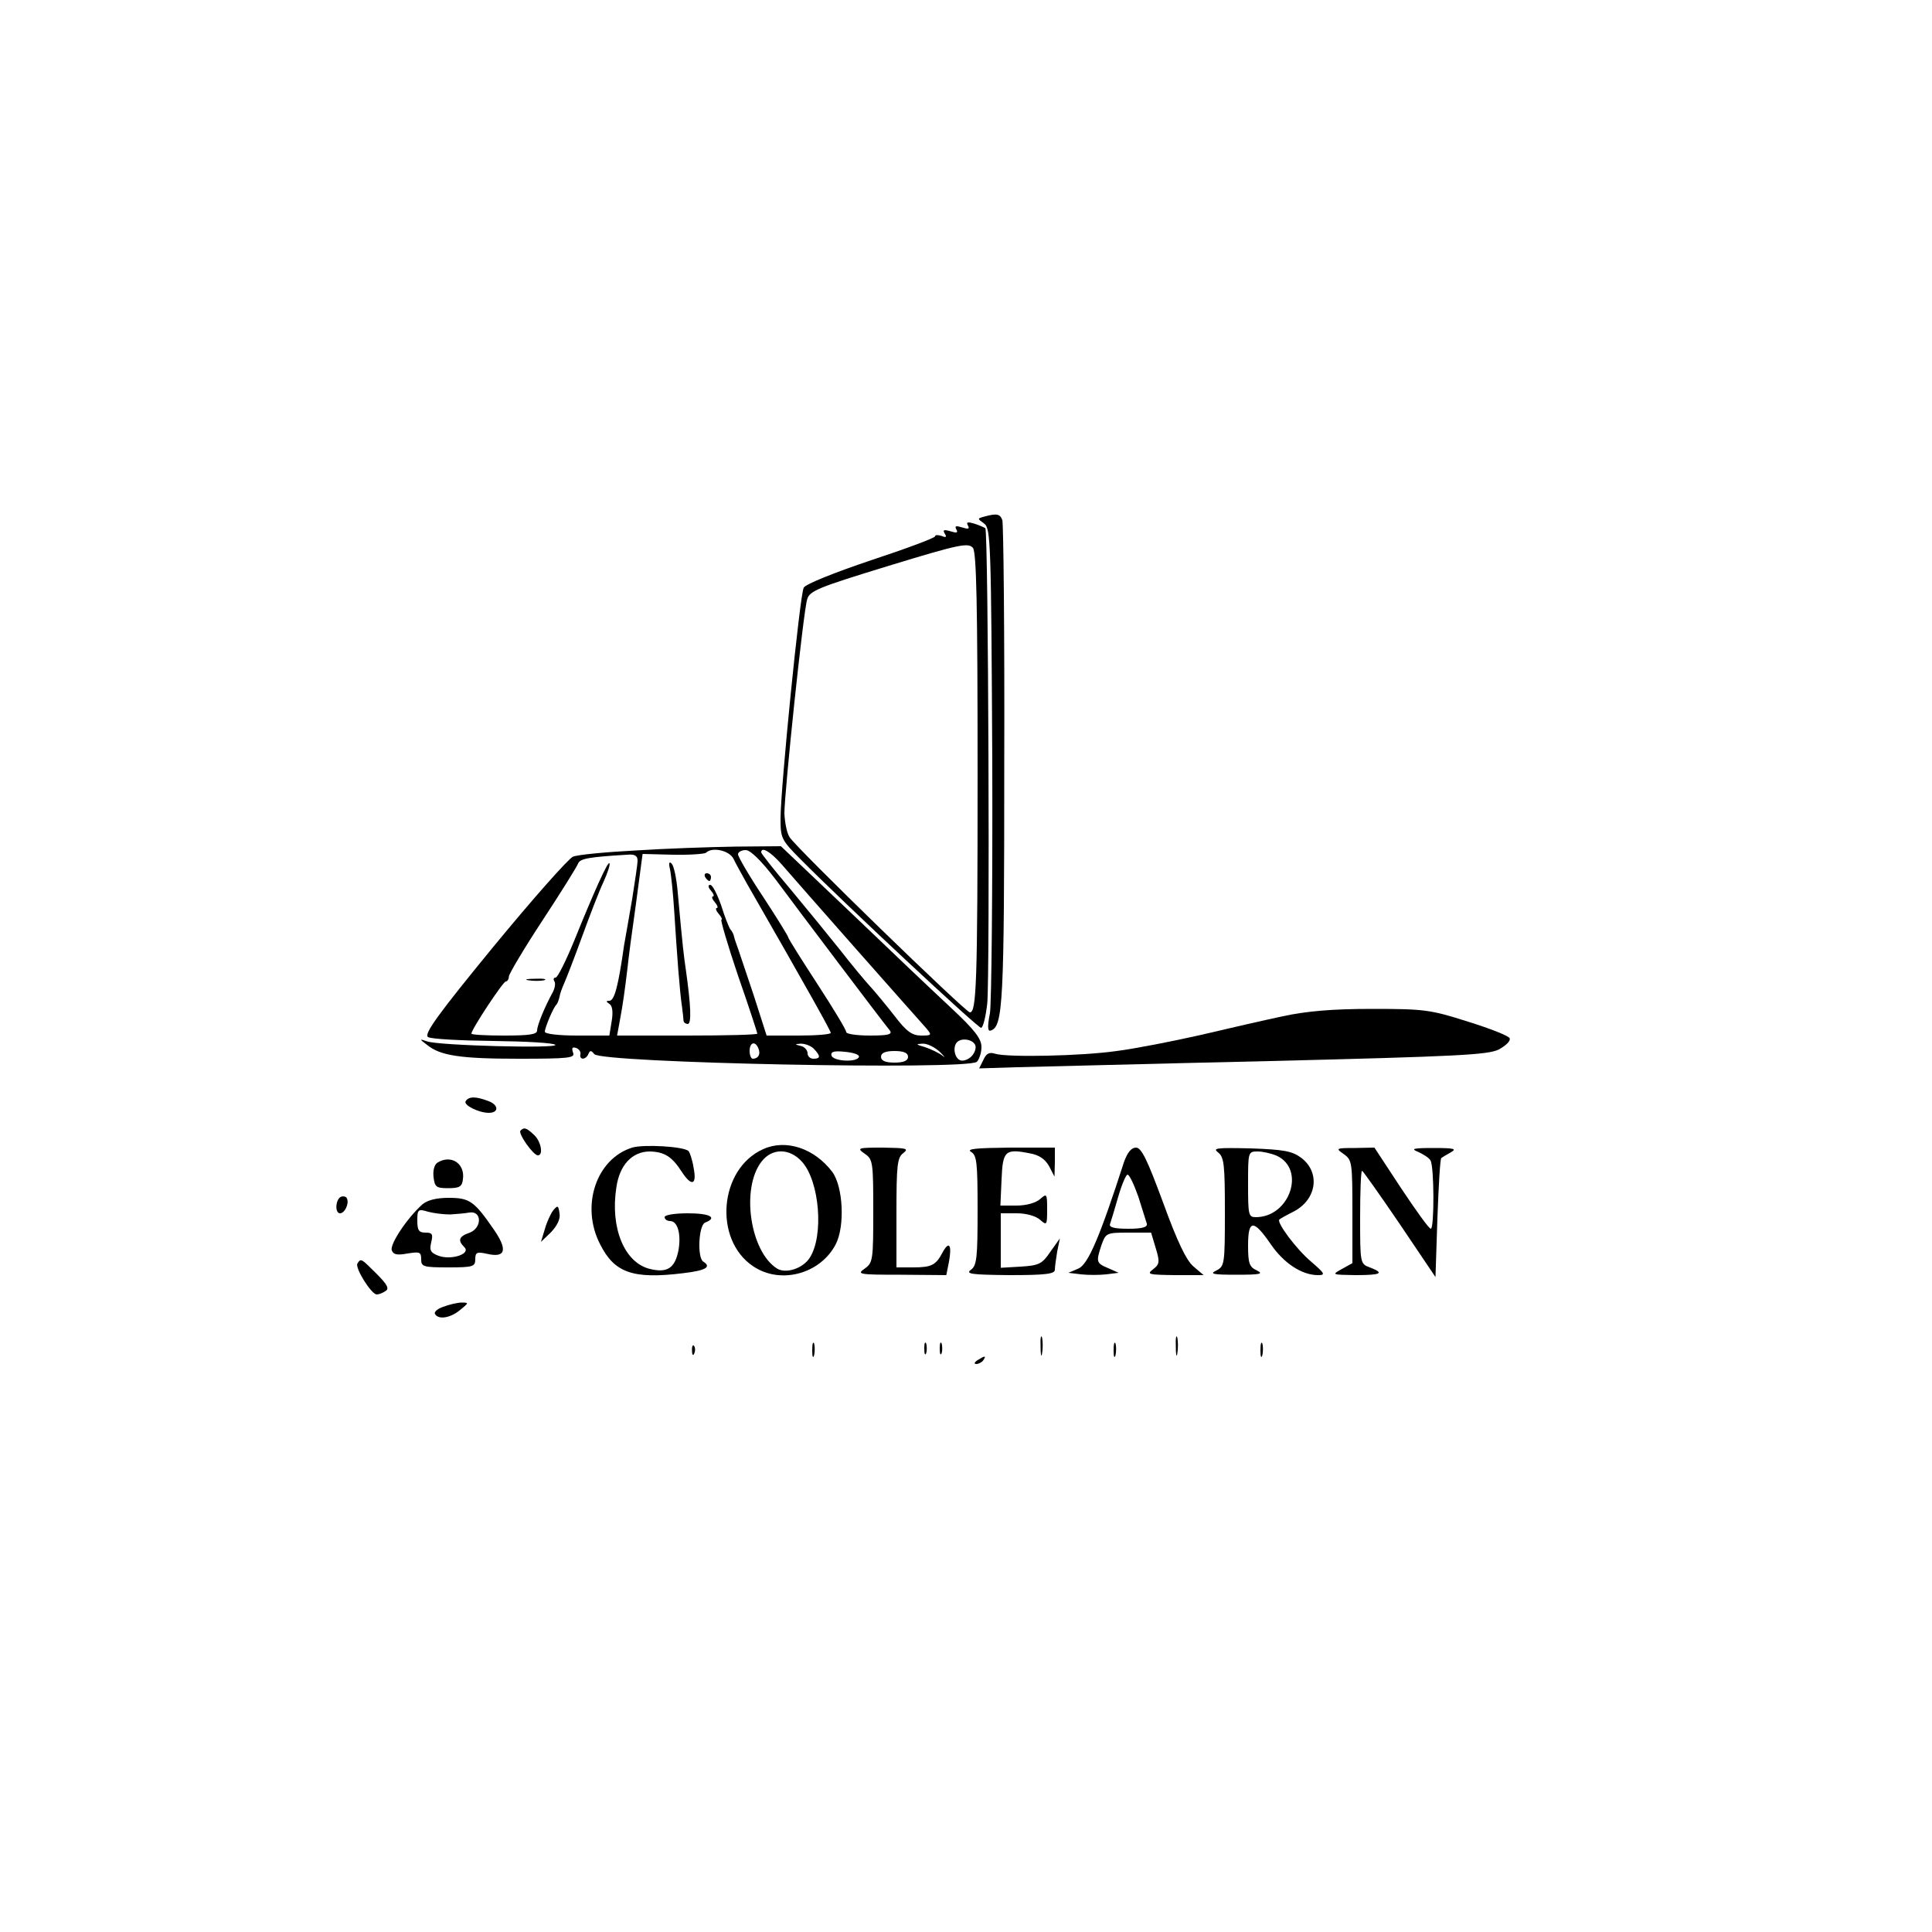 <?xml version="1.0" standalone="no"?>
<!DOCTYPE svg PUBLIC "-//W3C//DTD SVG 20010904//EN"
 "http://www.w3.org/TR/2001/REC-SVG-20010904/DTD/svg10.dtd">
<svg version="1.0" xmlns="http://www.w3.org/2000/svg"
 width="500pt" height="500pt" viewBox="0 0 500 500"
 preserveAspectRatio="xMidYMid meet">

<g transform="translate(0,500) scale(0.1,-0.1)"
fill="#000000" stroke="none">
<path d="M2547 3663 c-18 -5 -18 -5 0 -18 17 -13 18 -46 21 -615 1 -332 -2
-625 -6 -652 -7 -35 -6 -48 2 -45 32 10 35 71 35 689 1 339 -2 623 -5 632 -6
16 -14 18 -47 9z"/>
<path d="M2505 3640 c5 -9 1 -10 -15 -5 -16 5 -20 4 -15 -5 5 -9 1 -10 -15 -5
-17 5 -21 4 -15 -6 6 -9 3 -11 -8 -6 -10 3 -17 3 -17 -1 0 -4 -75 -32 -166
-62 -95 -32 -170 -62 -174 -71 -10 -18 -60 -519 -60 -598 0 -50 2 -55 53 -106
115 -116 457 -435 466 -435 5 0 12 28 16 63 7 71 3 1223 -5 1230 -3 2 -16 8
-29 12 -17 5 -21 4 -16 -5z m25 -644 c0 -544 -3 -616 -20 -616 -11 0 -453 429
-467 454 -7 11 -12 39 -13 61 0 54 49 524 59 554 6 22 29 31 212 87 183 56
205 60 217 46 9 -12 12 -145 12 -586z"/>
<path d="M1645 2799 c-77 -4 -150 -11 -162 -16 -11 -4 -104 -109 -206 -233
-146 -178 -181 -227 -169 -234 8 -5 84 -9 168 -10 84 -1 157 -5 161 -10 9 -10
-302 -2 -332 9 -20 7 -20 6 0 -9 34 -28 86 -36 237 -36 132 0 147 2 141 16 -4
12 -2 15 8 12 8 -3 13 -11 11 -17 -3 -15 15 -14 21 2 4 9 7 9 15 -1 16 -23
962 -42 990 -20 6 6 12 23 12 38 0 22 -17 44 -79 102 -43 40 -160 151 -259
246 l-181 172 -118 -1 c-65 -1 -181 -5 -258 -10z m253 -21 c6 -13 22 -41 34
-63 163 -284 218 -383 218 -388 0 -4 -37 -7 -83 -7 l-83 0 -33 103 c-19 56
-37 111 -41 122 -4 11 -9 25 -10 30 -1 6 -5 15 -10 20 -4 6 -15 34 -24 63 -10
28 -22 52 -28 52 -6 0 -6 -6 2 -15 7 -8 9 -15 5 -15 -4 0 -2 -7 5 -15 7 -8 9
-15 5 -15 -4 0 -2 -7 5 -15 7 -8 10 -15 7 -15 -3 0 16 -65 43 -145 28 -80 50
-148 50 -150 0 -3 -82 -5 -181 -5 l-182 0 7 38 c8 42 13 79 20 137 2 22 12 97
22 167 l17 128 78 -2 c43 -1 82 2 86 5 16 16 60 6 71 -15z m110 -55 c57 -77
276 -367 295 -390 7 -10 -4 -13 -52 -13 -33 0 -61 4 -61 9 0 6 -34 62 -75 125
-41 63 -75 117 -75 120 0 3 -29 50 -65 105 -36 54 -65 104 -65 110 0 6 9 11
20 11 12 0 40 -27 78 -77z m15 40 c18 -21 106 -121 196 -223 90 -102 171 -193
179 -202 14 -17 13 -18 -14 -18 -23 0 -38 10 -69 51 -22 28 -50 62 -62 75 -13
14 -49 57 -80 97 -32 40 -90 111 -130 159 -40 47 -73 89 -73 92 0 16 24 2 53
-31z m-373 10 c0 -10 -7 -55 -14 -100 -8 -45 -17 -99 -21 -120 -15 -106 -25
-143 -38 -143 -9 0 -9 -2 0 -8 8 -5 10 -21 6 -45 l-6 -37 -83 0 c-47 0 -84 4
-84 10 0 10 22 63 30 70 3 3 6 12 8 20 1 8 7 24 12 35 5 11 26 65 46 120 20
55 45 120 56 143 11 24 18 46 15 48 -4 5 -39 -72 -92 -203 -21 -51 -42 -93
-47 -93 -5 0 -7 -4 -3 -10 3 -5 1 -17 -4 -27 -22 -40 -41 -87 -41 -100 0 -10
-20 -13 -85 -13 -47 0 -85 2 -85 5 0 11 82 135 89 135 4 0 8 6 8 13 0 6 39 72
87 145 48 73 89 139 92 147 5 13 27 17 127 23 20 2 27 -3 27 -15z m874 -478
c3 -8 -2 -21 -10 -29 -8 -8 -21 -13 -29 -10 -15 6 -20 35 -8 47 12 12 41 7 47
-8z m-561 -9 c6 -15 -1 -26 -15 -26 -4 0 -8 9 -8 20 0 23 15 27 23 6z m143 0
c18 -19 18 -26 -1 -26 -8 0 -15 6 -15 14 0 8 -8 17 -17 19 -17 4 -17 5 0 6 10
0 25 -5 33 -13z m326 -8 c13 -13 16 -17 7 -10 -9 7 -30 17 -45 22 -24 7 -25 8
-7 9 12 1 32 -9 45 -21z m-209 -13 c-4 -15 -66 -12 -71 3 -3 10 6 13 34 10 22
-2 38 -7 37 -13z m127 0 c0 -10 -11 -15 -35 -15 -24 0 -35 5 -35 15 0 10 11
15 35 15 24 0 35 -5 35 -15z"/>
<path d="M1734 2750 c3 -14 8 -63 11 -110 7 -110 14 -207 20 -245 2 -16 4 -33
4 -37 1 -5 6 -8 11 -8 10 0 8 48 -5 140 -5 34 -8 56 -21 200 -3 36 -10 70 -16
75 -6 7 -8 1 -4 -15z"/>
<path d="M1825 2730 c3 -5 8 -10 11 -10 2 0 4 5 4 10 0 6 -5 10 -11 10 -5 0
-7 -4 -4 -10z"/>
<path d="M1368 2463 c12 -2 30 -2 40 0 9 3 -1 5 -23 4 -22 0 -30 -2 -17 -4z"/>
<path d="M3320 2370 c-47 -10 -143 -32 -215 -49 -71 -16 -168 -35 -215 -41
-91 -13 -283 -17 -315 -7 -15 5 -23 0 -30 -16 l-11 -22 96 3 c52 1 347 9 656
16 486 12 565 16 593 30 18 10 31 22 28 29 -2 6 -50 25 -108 43 -97 31 -113
33 -249 33 -104 0 -169 -6 -230 -19z"/>
<path d="M1205 2150 c-6 -10 34 -30 60 -30 26 0 26 20 0 30 -33 13 -52 13 -60
0z"/>
<path d="M1347 2074 c-7 -7 33 -64 45 -64 15 0 8 37 -10 53 -20 19 -26 20 -35
11z"/>
<path d="M1636 2030 c-93 -29 -134 -151 -83 -250 37 -74 85 -91 215 -75 59 7
74 16 52 30 -16 10 -12 95 5 101 33 13 12 24 -45 24 -33 0 -60 -4 -60 -10 0
-5 6 -10 14 -10 20 0 29 -34 22 -75 -9 -47 -29 -60 -74 -49 -66 16 -103 106
-87 210 8 59 41 94 87 94 37 -1 57 -13 82 -52 26 -40 40 -35 31 10 -3 20 -10
40 -13 43 -12 12 -116 18 -146 9z"/>
<path d="M1975 2026 c-114 -51 -129 -234 -26 -303 71 -48 174 -20 214 57 24
47 19 149 -9 187 -46 61 -120 86 -179 59z m100 -32 c46 -50 58 -193 20 -250
-18 -27 -61 -41 -84 -27 -70 44 -94 208 -40 277 27 35 72 35 104 0z"/>
<path d="M2238 2014 c21 -14 22 -22 22 -148 0 -127 -1 -134 -22 -149 -22 -15
-15 -16 94 -16 l117 -1 7 35 c8 44 0 55 -17 23 -17 -32 -28 -38 -76 -38 l-43
0 0 141 c0 123 2 144 18 155 15 12 7 13 -53 14 -66 0 -68 -1 -47 -16z"/>
<path d="M2513 2019 c15 -9 17 -27 17 -151 0 -122 -2 -143 -17 -154 -15 -11 0
-13 100 -14 93 0 117 3 117 14 0 7 3 29 6 47 l7 34 -25 -35 c-21 -31 -29 -35
-76 -38 l-52 -3 0 70 0 71 42 0 c24 0 49 -7 60 -17 17 -15 18 -14 18 27 0 41
-1 42 -18 27 -11 -10 -36 -17 -61 -17 l-42 0 3 67 c3 75 9 81 74 68 23 -4 39
-15 49 -33 l14 -27 1 38 0 37 -117 0 c-85 -1 -113 -3 -100 -11z"/>
<path d="M2909 1993 c-63 -195 -93 -265 -118 -276 l-26 -11 33 -4 c17 -2 47
-2 65 0 l32 4 -27 12 c-31 13 -32 16 -17 61 11 30 13 31 70 31 l58 0 12 -40
c11 -36 10 -42 -7 -55 -17 -13 -12 -14 56 -15 l75 0 -27 23 c-18 16 -41 63
-78 165 -41 111 -56 142 -70 142 -12 0 -22 -12 -31 -37z m37 -90 c10 -32 20
-64 22 -70 2 -9 -12 -13 -48 -13 -38 0 -51 4 -47 13 2 6 12 38 21 70 9 31 20
57 24 57 5 0 17 -26 28 -57z"/>
<path d="M3153 2017 c15 -12 17 -33 17 -154 0 -135 -1 -140 -22 -151 -19 -9
-9 -11 52 -11 61 0 71 2 53 11 -20 9 -23 19 -23 65 0 67 14 68 58 4 34 -50 81
-81 123 -81 20 0 18 4 -18 35 -39 33 -90 102 -82 109 2 2 18 11 36 20 61 31
71 102 20 140 -23 17 -45 21 -130 24 -89 2 -100 1 -84 -11z m151 -8 c76 -35
34 -159 -54 -159 -19 0 -20 6 -20 85 0 84 0 85 25 85 13 0 35 -5 49 -11z"/>
<path d="M3478 2013 c21 -15 22 -22 22 -149 l0 -133 -27 -15 c-27 -15 -27 -15
35 -16 67 0 76 5 37 20 -25 9 -25 11 -25 130 0 66 2 120 5 120 2 0 46 -62 97
-137 l93 -138 5 152 c3 83 7 153 10 156 3 2 14 9 25 15 16 9 8 11 -45 11 -53
0 -60 -2 -40 -10 13 -6 28 -15 32 -22 10 -16 10 -177 1 -177 -5 0 -39 48 -77
105 l-69 105 -51 -1 c-49 0 -50 -1 -28 -16z"/>
<path d="M1132 1991 c-8 -5 -12 -21 -10 -37 3 -26 7 -29 38 -29 29 0 36 4 38
23 6 41 -31 65 -66 43z"/>
<path d="M883 1903 c-15 -6 -17 -43 -3 -43 12 0 24 25 18 38 -1 5 -9 7 -15 5z"/>
<path d="M1093 1883 c-40 -36 -85 -104 -79 -119 4 -11 14 -13 41 -8 31 5 35 4
35 -15 0 -19 5 -21 70 -21 64 0 70 2 70 21 0 18 4 20 31 14 48 -11 53 11 17
63 -51 74 -63 82 -117 82 -32 0 -55 -6 -68 -17z m72 -26 c17 1 39 3 50 5 32 5
33 -39 1 -52 -29 -10 -32 -20 -14 -38 17 -17 -34 -34 -67 -22 -21 8 -24 14
-19 35 5 21 3 25 -15 25 -17 0 -21 6 -21 31 0 29 2 31 28 23 15 -4 41 -7 57
-7z"/>
<path d="M1432 1868 c-7 -9 -17 -31 -22 -49 l-10 -33 26 25 c16 17 25 35 22
49 -3 21 -5 21 -16 8z"/>
<path d="M925 1730 c-7 -11 36 -80 50 -80 6 0 16 4 23 9 10 6 4 17 -23 44 -41
41 -41 41 -50 27z"/>
<path d="M1147 1618 c-15 -5 -25 -14 -21 -19 9 -15 40 -10 65 11 22 18 23 19
4 19 -11 0 -32 -5 -48 -11z"/>
<path d="M2693 1515 c0 -22 2 -30 4 -17 2 12 2 30 0 40 -3 9 -5 -1 -4 -23z"/>
<path d="M3043 1515 c0 -22 2 -30 4 -17 2 12 2 30 0 40 -3 9 -5 -1 -4 -23z"/>
<path d="M2102 1505 c0 -16 2 -22 5 -12 2 9 2 23 0 30 -3 6 -5 -1 -5 -18z"/>
<path d="M2392 1510 c0 -14 2 -19 5 -12 2 6 2 18 0 25 -3 6 -5 1 -5 -13z"/>
<path d="M2432 1510 c0 -14 2 -19 5 -12 2 6 2 18 0 25 -3 6 -5 1 -5 -13z"/>
<path d="M2882 1505 c0 -16 2 -22 5 -12 2 9 2 23 0 30 -3 6 -5 -1 -5 -18z"/>
<path d="M3262 1505 c0 -16 2 -22 5 -12 2 9 2 23 0 30 -3 6 -5 -1 -5 -18z"/>
<path d="M1791 1504 c0 -11 3 -14 6 -6 3 7 2 16 -1 19 -3 4 -6 -2 -5 -13z"/>
<path d="M2530 1480 c-9 -6 -10 -10 -3 -10 6 0 15 5 18 10 8 12 4 12 -15 0z"/>
</g>
</svg>

